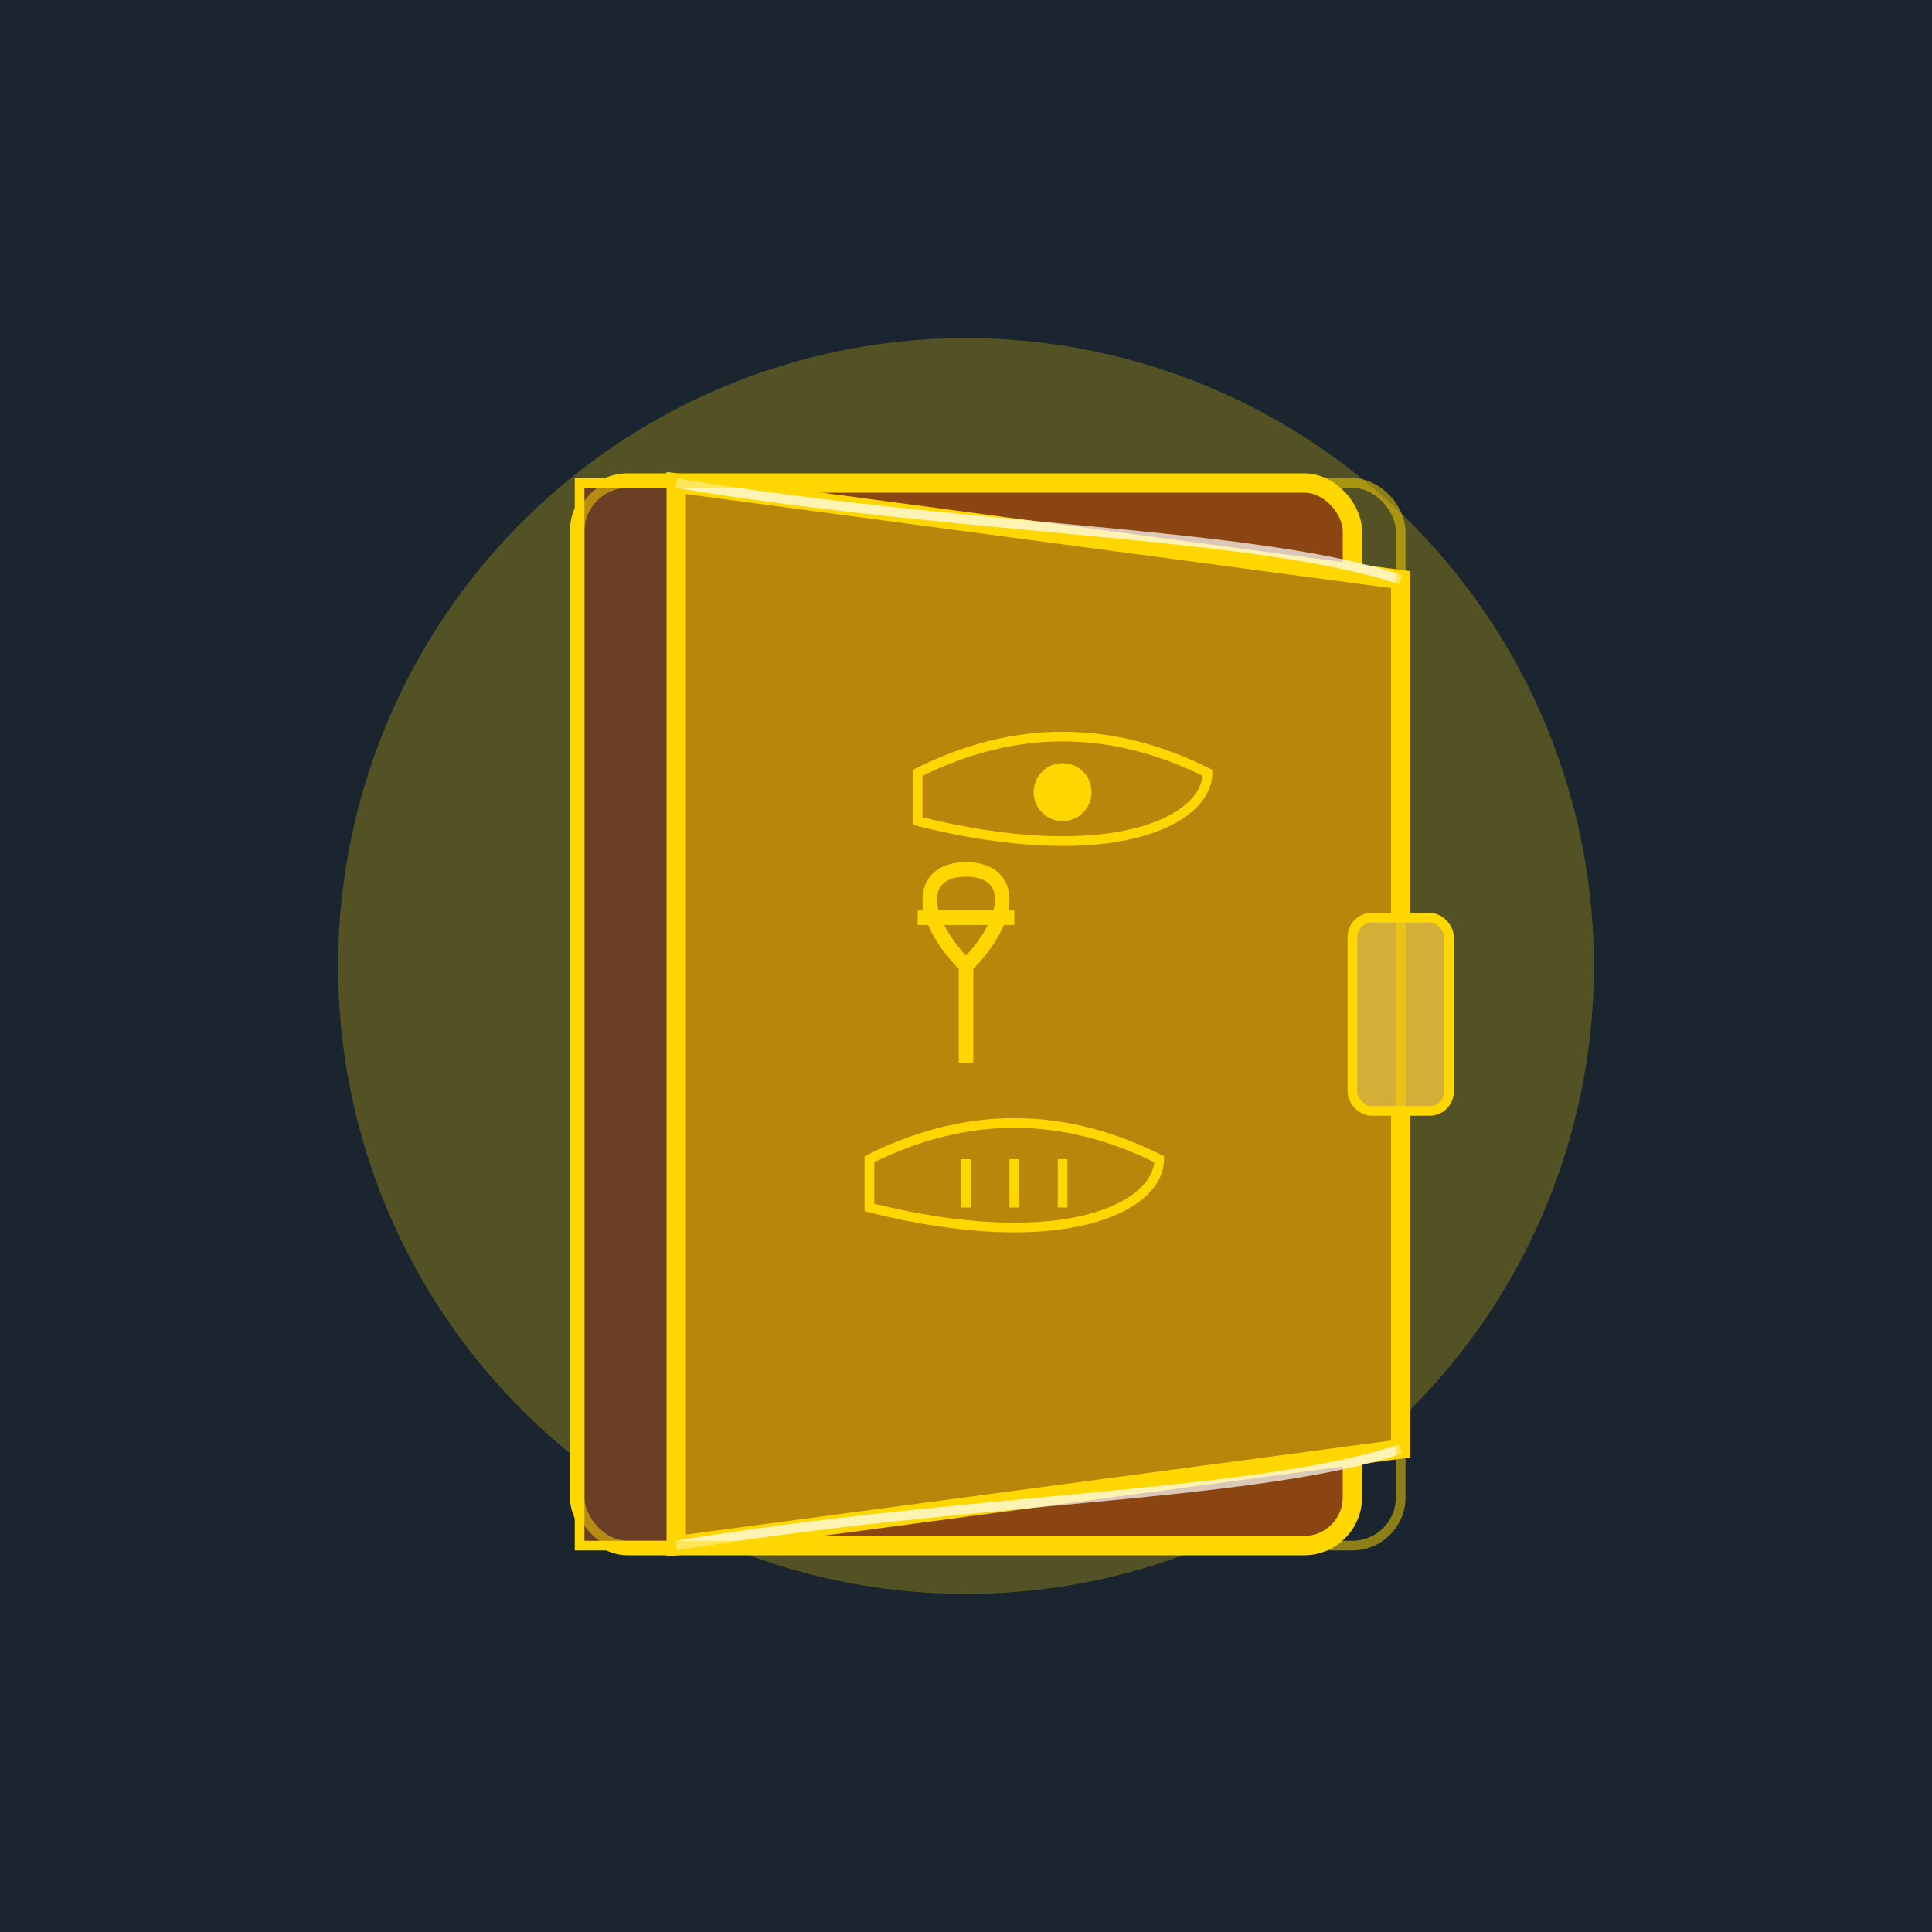 <svg width="200" height="200" viewBox="0 0 200 200" xmlns="http://www.w3.org/2000/svg">
  <rect width="100%" height="100%" fill="#1A2530" />
  <g>
    <!-- Glowing background for the book -->
    <circle cx="100" cy="100" r="65" fill="#FFD700" opacity="0.25">
      <animate attributeName="opacity" values="0.2;0.3;0.2" dur="3s" repeatCount="indefinite" />
    </circle>
    
    <!-- Book back cover -->
    <rect x="60" y="50" width="80" height="110" rx="5" fill="#8B4513" stroke="#FFD700" stroke-width="2" />
    
    <!-- Book spine -->
    <rect x="60" y="50" width="10" height="110" fill="#6B3E26" stroke="#FFD700" stroke-width="1" />
    
    <!-- Book front cover (slightly open) -->
    <path d="M 70 50 L 145 60 L 145 150 L 70 160 Z" fill="#B8860B" stroke="#FFD700" stroke-width="2" />
    
    <!-- Hieroglyphs on cover -->
    <!-- Eye of Horus -->
    <path d="M 95 80 C 105 75, 115 75, 125 80 C 125 85, 115 90, 95 85 Z" stroke="#FFD700" fill="none" />
    <circle cx="110" cy="82" r="3" fill="#FFD700" />
    
    <!-- Ankh symbol -->
    <path d="M 100 100 C 95 95, 95 90, 100 90 C 105 90, 105 95, 100 100 L 100 110" stroke="#FFD700" stroke-width="1.5" fill="none" />
    <path d="M 95 95 L 105 95" stroke="#FFD700" stroke-width="1.5" />
    
    <!-- Scarab -->
    <path d="M 90 120 C 100 115, 110 115, 120 120 C 120 125, 110 130, 90 125 Z" stroke="#FFD700" fill="none" />
    <path d="M 105 120 L 105 125" stroke="#FFD700" />
    <path d="M 100 120 L 100 125" stroke="#FFD700" />
    <path d="M 110 120 L 110 125" stroke="#FFD700" />
    
    <!-- Book clasp -->
    <rect x="140" y="95" width="10" height="20" rx="2" fill="#D4AF37" stroke="#FFD700" />
    
    <!-- Pages edge -->
    <path d="M 70 50 C 100 55, 130 55, 145 60" fill="none" stroke="#FFF" stroke-width="1" opacity="0.7" />
    <path d="M 70 160 C 100 155, 130 155, 145 150" fill="none" stroke="#FFF" stroke-width="1" opacity="0.7" />
    
    <!-- Book glow effect -->
    <rect x="60" y="50" width="85" height="110" rx="5" fill="none" stroke="#FFD700" stroke-width="1" opacity="0.5">
      <animate attributeName="opacity" values="0.3;0.8;0.3" dur="2s" repeatCount="indefinite" />
      <animate attributeName="stroke-width" values="1;2;1" dur="2s" repeatCount="indefinite" />
    </rect>
  </g>
</svg>